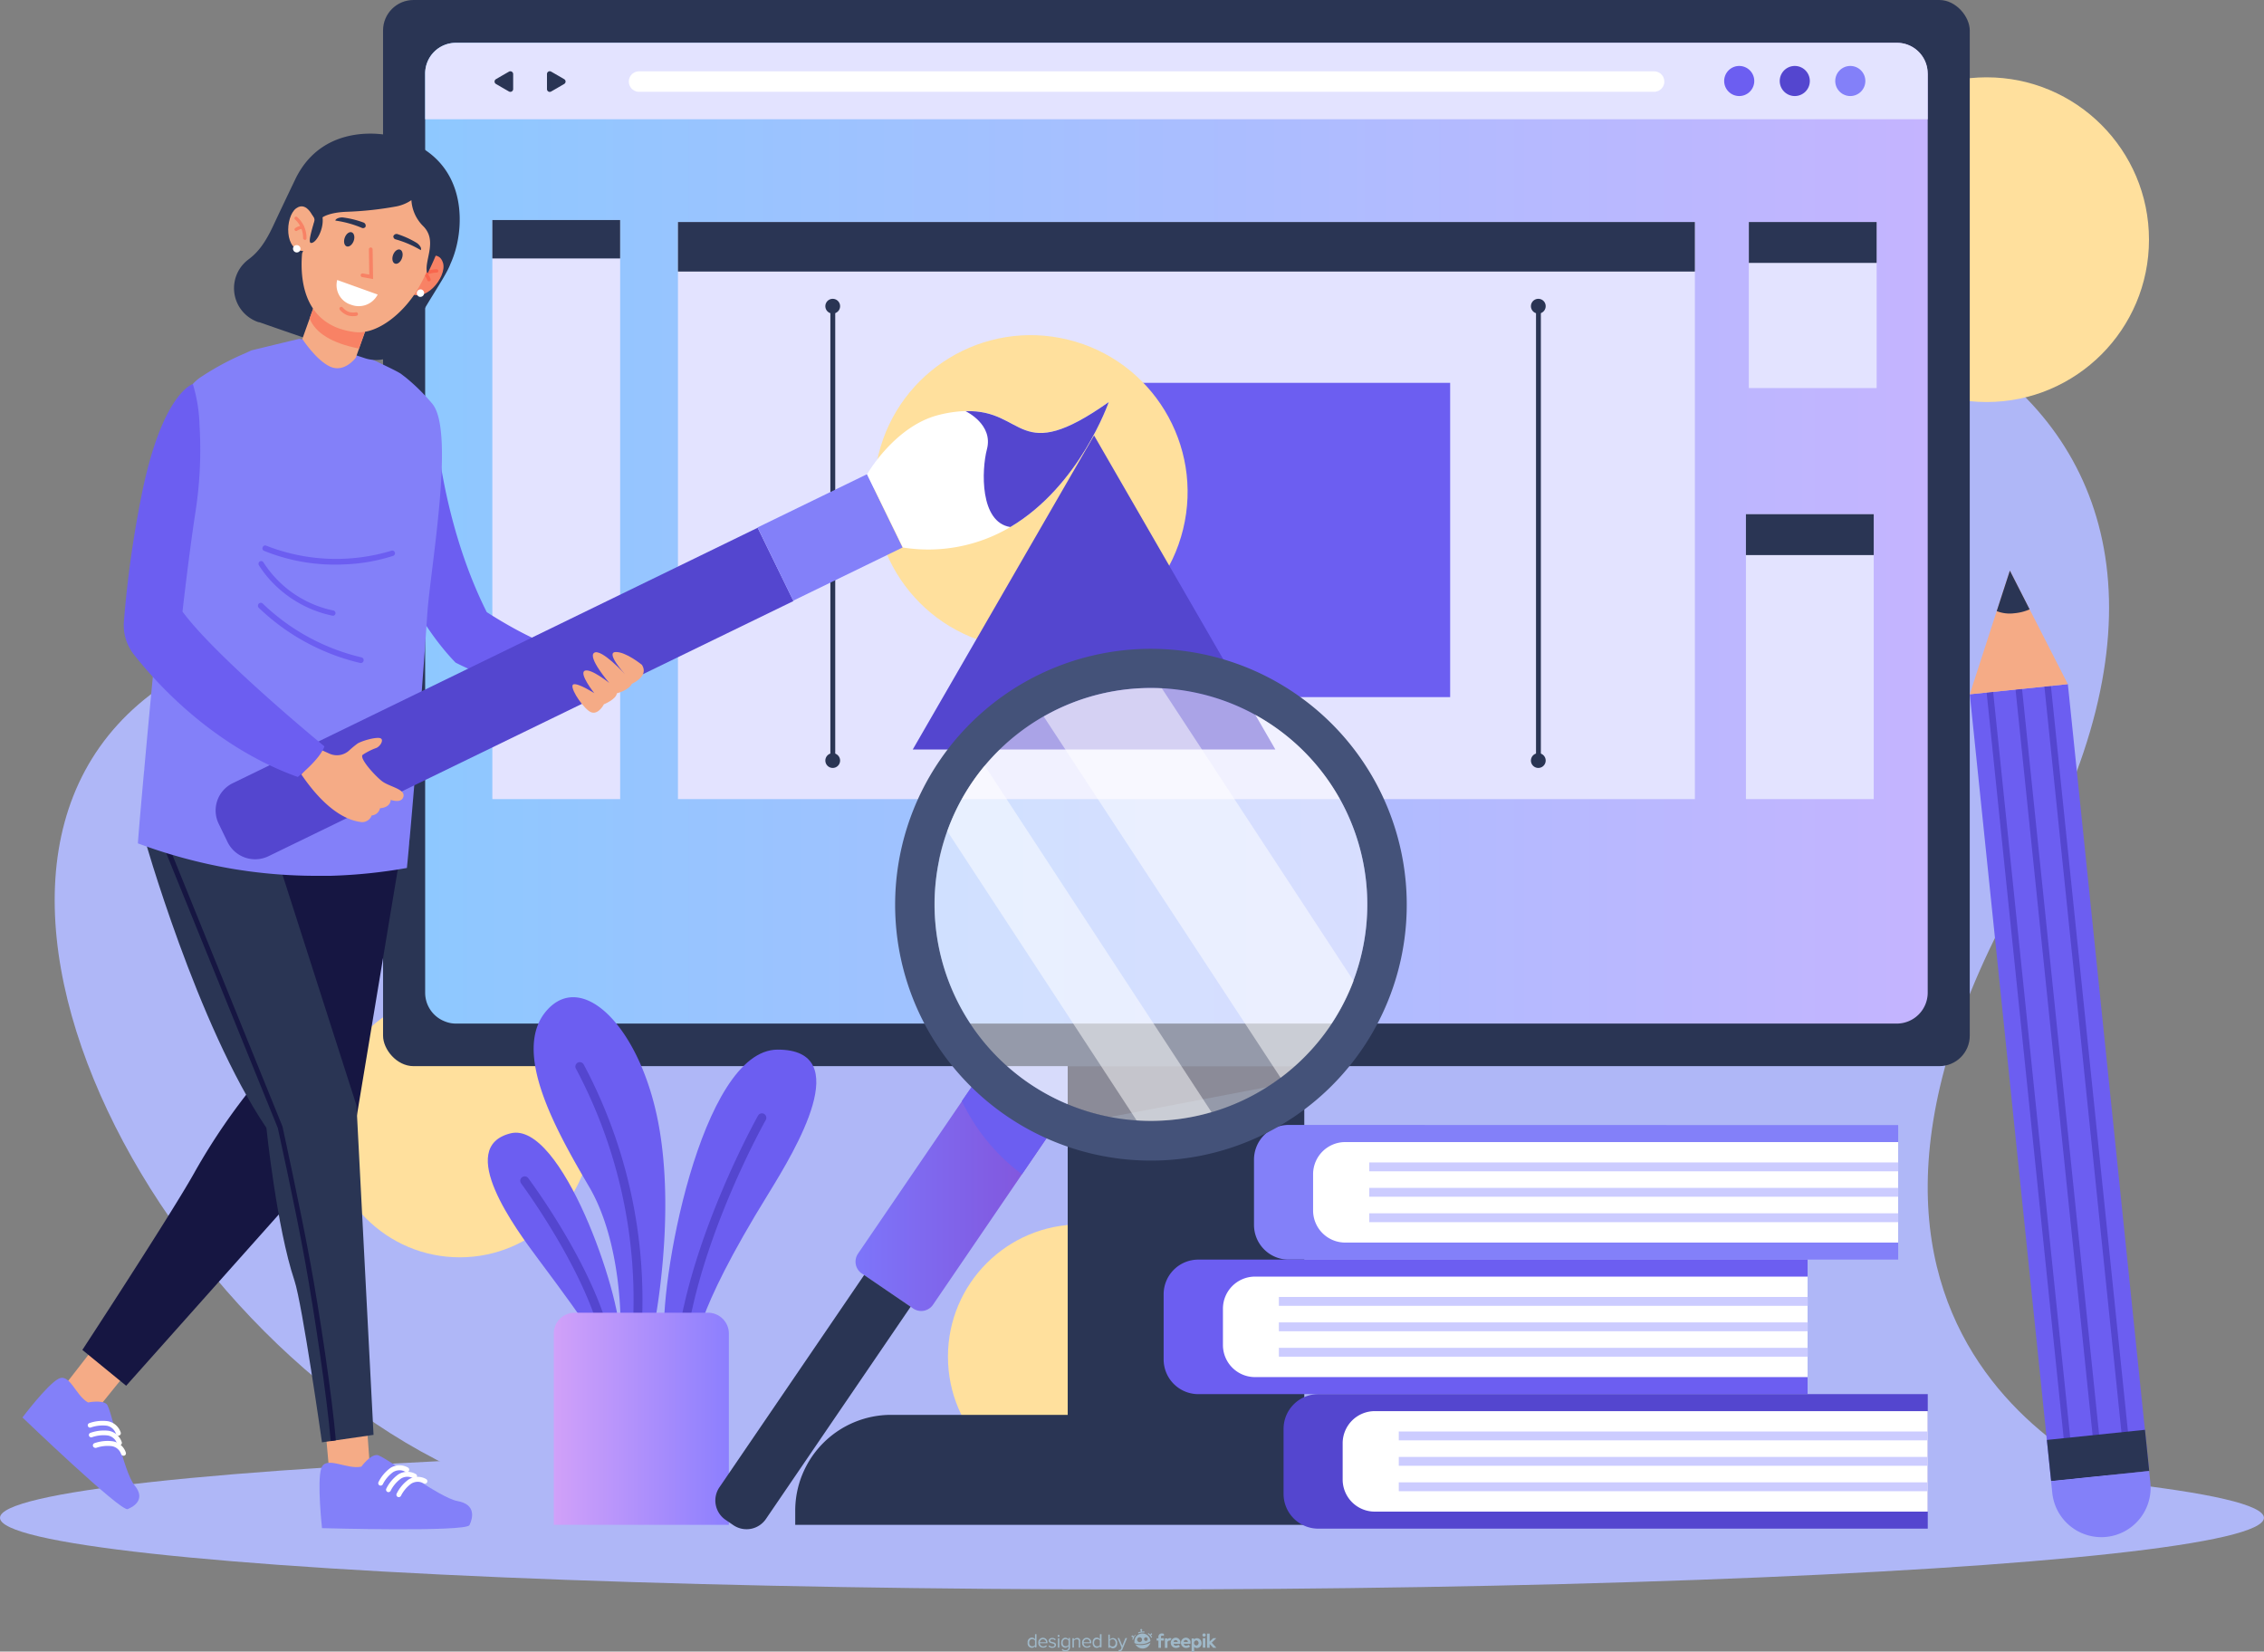 <svg xmlns="http://www.w3.org/2000/svg" xmlns:xlink="http://www.w3.org/1999/xlink" viewBox="0 0 442.51 322.77"><rect x="0" y="0" width="442.51" height="322.77" fill="#808080" stroke="none"/><defs><style>.cls-1{fill:#afb7f7;}.cls-2{fill:#ffe09d;}.cls-3{fill:#2a3554;}.cls-4{fill:#161631;}.cls-5{fill:url(#Degradado_sin_nombre_25);}.cls-6{fill:#e3e3ff;}.cls-19,.cls-7{fill:#fff;}.cls-8{fill:#5446cf;}.cls-9{fill:#6c5ef1;}.cls-10{fill:#8380f9;}.cls-11{fill:#f5ab86;}.cls-12{fill:#161642;}.cls-13{fill:#f88265;}.cls-14{fill:#f8664d;}.cls-15{fill:#ccf;}.cls-16{fill:url(#Degradado_sin_nombre_24);}.cls-17{fill:url(#Degradado_sin_nombre_26);}.cls-18{fill:#445279;}.cls-19{opacity:0.5;}.cls-20{fill:#9fb8c8;}</style><linearGradient id="Degradado_sin_nombre_25" x1="113.8" y1="235.55" x2="407.48" y2="235.55" gradientUnits="userSpaceOnUse"><stop offset="0" stop-color="#8ec8ff"/><stop offset="1" stop-color="#c4b4ff"/></linearGradient><linearGradient id="Degradado_sin_nombre_24" x1="108.24" y1="277.27" x2="142.46" y2="277.27" gradientUnits="userSpaceOnUse"><stop offset="0" stop-color="#d1a1f9"/><stop offset="1" stop-color="#8c7ffe"/></linearGradient><linearGradient id="Degradado_sin_nombre_26" x1="197.9" y1="363.94" x2="237.64" y2="363.94" gradientUnits="userSpaceOnUse"><stop offset="0" stop-color="#7d75fa"/><stop offset="1" stop-color="#8351d8"/></linearGradient></defs><g id="OBJECTS"><path class="cls-1" d="M301,195c88.94-31.32,180.37,12.09,125.17,109.23-53.69,94.49,25.36,119.53,25.36,119.53L128.18,422C62.38,398.19,6.39,294.66,68,262.1c0,0,39.19-7.54,42.71-34.89s-12.07-49.77,13.07-67,67.41-12.46,106.58,21C260.49,207.08,301,195,301,195Z" transform="translate(-30.7 -131.37)"/><circle class="cls-2" cx="89.86" cy="219.87" r="25.85"/><circle class="cls-2" cx="211.13" cy="265.14" r="25.85"/><circle class="cls-2" cx="388.3" cy="46.84" r="31.73"/><ellipse class="cls-1" cx="221.25" cy="296.63" rx="221.25" ry="14"/><rect class="cls-3" x="208.69" y="208.36" width="46.24" height="88.55"/><path class="cls-3" d="M174.17,276.51H289.61a18.74,18.74,0,0,1,18.74,18.74V298a0,0,0,0,1,0,0H155.43a0,0,0,0,1,0,0v-2.8A18.74,18.74,0,0,1,174.17,276.51Z"/><polygon class="cls-4" points="254.93 211.06 208.69 219.87 208.69 208.36 254.93 208.36 254.93 211.06"/><rect class="cls-3" x="74.87" width="310.13" height="208.36" rx="5.95"/><path class="cls-5" d="M407.48,145.74V325.36a6.05,6.05,0,0,1-6.05,6.05H119.83a5.59,5.59,0,0,1-2.09-.39,6,6,0,0,1-3.94-5.66V145.74a6,6,0,0,1,6-6h281.6a6,6,0,0,1,6.05,6Z" transform="translate(-30.7 -131.37)"/><path class="cls-6" d="M407.48,145.74v8.94H113.8v-8.94a6,6,0,0,1,6-6h281.6A6,6,0,0,1,407.48,145.74Z" transform="translate(-30.7 -131.37)"/><path class="cls-7" d="M153.61,147.31h0a2,2,0,0,0,2,2H354a2,2,0,0,0,2-2h0a2,2,0,0,0-2-2H155.59A2,2,0,0,0,153.61,147.31Z" transform="translate(-30.7 -131.37)"/><path class="cls-3" d="M131,147.31v1.47a.55.55,0,0,1-.82.47l-1.27-.73-1.27-.74a.54.54,0,0,1,0-.94l1.27-.74,1.27-.73a.55.55,0,0,1,.82.47Z" transform="translate(-30.7 -131.37)"/><path class="cls-3" d="M137.61,147.31v1.47a.54.54,0,0,0,.82.47l1.27-.73,1.27-.74a.54.54,0,0,0,0-.94l-1.27-.74-1.27-.73a.54.54,0,0,0-.82.47Z" transform="translate(-30.7 -131.37)"/><path class="cls-8" d="M384.44,147.19a2.94,2.94,0,1,1-2.94-2.93A2.94,2.94,0,0,1,384.44,147.19Z" transform="translate(-30.7 -131.37)"/><path class="cls-9" d="M373.58,147.19a2.94,2.94,0,1,1-2.93-2.93A2.94,2.94,0,0,1,373.58,147.19Z" transform="translate(-30.7 -131.37)"/><path class="cls-10" d="M395.29,147.19a2.94,2.94,0,1,1-2.93-2.93A2.94,2.94,0,0,1,395.29,147.19Z" transform="translate(-30.7 -131.37)"/><rect class="cls-6" x="96.23" y="43" width="24.98" height="113.17"/><rect class="cls-3" x="96.23" y="43" width="24.98" height="7.51"/><rect class="cls-6" x="341.25" y="100.49" width="24.98" height="55.68"/><rect class="cls-3" x="341.25" y="100.49" width="24.98" height="7.99"/><rect class="cls-6" x="341.82" y="43.39" width="24.98" height="32.45"/><rect class="cls-3" x="341.82" y="43.39" width="24.98" height="7.99"/><rect class="cls-6" x="132.51" y="43.39" width="198.76" height="112.78"/><rect class="cls-9" x="222.02" y="74.82" width="61.42" height="61.42"/><circle class="cls-2" cx="232.15" cy="227.51" r="30.65" transform="translate(-74.61 267.72) rotate(-76.28)"/><polygon class="cls-8" points="213.84 146.48 178.4 146.48 196.12 115.79 213.84 85.1 231.56 115.79 249.28 146.48 213.84 146.48"/><rect class="cls-3" x="132.51" y="43.39" width="198.76" height="9.68"/><path class="cls-3" d="M193.48,280.52A.47.47,0,0,1,193,280V191a.47.47,0,0,1,.47-.47.48.48,0,0,1,.48.47V280A.48.48,0,0,1,193.48,280.52Z" transform="translate(-30.7 -131.37)"/><path class="cls-3" d="M194.9,191.21a1.44,1.44,0,1,1-1.44-1.44A1.44,1.44,0,0,1,194.9,191.21Z" transform="translate(-30.7 -131.37)"/><path class="cls-3" d="M194.9,280a1.44,1.44,0,1,1-1.44-1.43A1.44,1.44,0,0,1,194.9,280Z" transform="translate(-30.7 -131.37)"/><path class="cls-3" d="M331.4,280.52a.47.47,0,0,1-.48-.48V191a.48.48,0,0,1,.95,0V280A.47.47,0,0,1,331.4,280.52Z" transform="translate(-30.7 -131.37)"/><path class="cls-3" d="M332.81,191.21a1.44,1.44,0,1,1-1.44-1.44A1.43,1.43,0,0,1,332.81,191.21Z" transform="translate(-30.7 -131.37)"/><path class="cls-3" d="M332.81,280a1.44,1.44,0,1,1-1.44-1.43A1.43,1.43,0,0,1,332.81,280Z" transform="translate(-30.7 -131.37)"/><path class="cls-11" d="M49.33,394.41l-5.8,7.46a12,12,0,0,0,5.35,5.9l6.93-8.58Z" transform="translate(-30.7 -131.37)"/><path class="cls-10" d="M47.92,405.46s2.71-.56,3.64.34S54.81,419,57,421.65s0,4.11-1.35,4.65-20.56-17.91-20.56-17.91,4.75-6.31,7-7.54S45.49,404.16,47.92,405.46Z" transform="translate(-30.7 -131.37)"/><path class="cls-7" d="M48.37,412.25a.48.48,0,0,1-.27-.27.45.45,0,0,1,.29-.59A7.84,7.84,0,0,1,52,411a3.28,3.28,0,0,1,2.51,2.25.47.47,0,0,1-.36.56.48.48,0,0,1-.58-.35,2.35,2.35,0,0,0-1.8-1.55,6.76,6.76,0,0,0-3.06.33A.49.49,0,0,1,48.37,412.25Z" transform="translate(-30.7 -131.37)"/><path class="cls-7" d="M48.14,410.35a.49.49,0,0,1-.26-.27.46.46,0,0,1,.29-.59,7.81,7.81,0,0,1,3.62-.37,3.28,3.28,0,0,1,2.52,2.25.47.47,0,0,1-.36.56.5.5,0,0,1-.59-.35A2.34,2.34,0,0,0,51.57,410a7,7,0,0,0-3.07.33A.45.45,0,0,1,48.14,410.35Z" transform="translate(-30.7 -131.37)"/><path class="cls-7" d="M49.14,414.28a.49.49,0,0,1-.26-.27.47.47,0,0,1,.29-.6,7.72,7.72,0,0,1,3.62-.36,3.25,3.25,0,0,1,2.52,2.25.47.47,0,0,1-.36.56.5.5,0,0,1-.59-.35A2.32,2.32,0,0,0,52.57,414a6.67,6.67,0,0,0-3.07.33A.55.55,0,0,1,49.14,414.28Z" transform="translate(-30.7 -131.37)"/><path class="cls-12" d="M86,293.19l-5.24,49.7a123.35,123.35,0,0,0-11.87,17.3c-4.2,7.65-22.09,35-22.09,35l8.56,7L100,352.1l9.88-59.42Z" transform="translate(-30.7 -131.37)"/><path class="cls-11" d="M94.13,408.72l.87,9.64a12.38,12.38,0,0,0,8.09,1l-.82-11.27Z" transform="translate(-30.7 -131.37)"/><path class="cls-10" d="M101.33,418s1.7-2.35,3.07-2.27,12.09,8.35,15.73,9,3,3.33,2.33,4.7-28.82.59-28.82.59-1-9.09-.15-11.68S98.5,418.64,101.33,418Z" transform="translate(-30.7 -131.37)"/><path class="cls-7" d="M106.81,422.94a.46.46,0,0,1-.38,0,.48.48,0,0,1-.22-.65,7.54,7.54,0,0,1,2.35-2.78,3.34,3.34,0,0,1,3.43-.05.47.47,0,0,1,.14.67.48.48,0,0,1-.67.14,2.37,2.37,0,0,0-2.41.08,6.53,6.53,0,0,0-2,2.37A.48.48,0,0,1,106.81,422.94Z" transform="translate(-30.7 -131.37)"/><path class="cls-7" d="M105.28,421.67a.5.5,0,0,1-.38,0,.48.48,0,0,1-.22-.65,7.54,7.54,0,0,1,2.35-2.78,3.31,3.31,0,0,1,3.43-.05.48.48,0,1,1-.52.81,2.39,2.39,0,0,0-2.42.08,6.61,6.61,0,0,0-2,2.37A.49.49,0,0,1,105.28,421.67Z" transform="translate(-30.7 -131.37)"/><path class="cls-7" d="M108.83,423.92a.46.46,0,0,1-.38,0,.47.47,0,0,1-.22-.64,7.46,7.46,0,0,1,2.35-2.78,3.32,3.32,0,0,1,3.43-.06.48.48,0,1,1-.52.81,2.42,2.42,0,0,0-2.42.08,6.61,6.61,0,0,0-2,2.37A.46.46,0,0,1,108.83,423.92Z" transform="translate(-30.7 -131.37)"/><path class="cls-3" d="M58.77,294.63s10.44,37.13,24,57.16c0,0,2,19.49,5.49,29.87,1.52,4.54,5.37,31.59,5.37,31.59l1.67-.24,1-.15,7.41-1.07-3.33-64.38L84.07,296.57,63,295l-1.12-.08Z" transform="translate(-30.7 -131.37)"/><path class="cls-12" d="M61.88,294.87,85,351.82c0,.07,3.45,15.53,5.39,26.4,1.74,9.67,4.27,26.51,4.95,34.79l1-.15c-.69-8.36-3.17-24.92-5-34.82-2-10.88-5.4-26.36-5.43-26.52L63,295Z" transform="translate(-30.7 -131.37)"/><path class="cls-9" d="M108.35,241.38c3,11.23,11.4,19.49,11.4,19.49,4.87,2.5,17.91,7.75,22.51,7a37.35,37.35,0,0,1,.84-9.15c-6.25-.43-17.27-7.73-17.27-7.73-9.33-18.6-10.22-39.19-10.22-39.19C108.88,218.42,108.35,241.38,108.35,241.38Z" transform="translate(-30.7 -131.37)"/><path class="cls-10" d="M58.92,281.44c0,.35-.07.71-.1,1.05-.57,6.35-1,11.28-1.17,13.7a102.3,102.3,0,0,0,18.1,4.91l.83.14.44.07,1,.15,1.09.16a99,99,0,0,0,12.54.91c.85,0,1.7,0,2.55,0h.16l.66,0h.39A101.72,101.72,0,0,0,110.23,301c.11-1.09.27-2.72.45-4.77,0-.38.07-.77.11-1.18h0c.26-2.94.58-6.59.92-10.72l.09-1.07c.23-2.75.47-5.7.71-8.77l.09-1.07c.24-3.15.5-6.42.74-9.75.16-2,.31-4.08.45-6.13.24-3.46.41-5.91.43-6.23.61-8.9,5.45-35.56,1-41a38.42,38.42,0,0,0-5.22-5.17l-.9-.69c-1-.77-9.59-4.58-10.65-5.35l-9.29-1.5c-.06,0-9.27,2.23-9.33,2.25l-1.21.56a53.33,53.33,0,0,0-9,4.88c-.29.23-.56.45-.79.67a5.76,5.76,0,0,0-.49.52,3,3,0,0,0-.4.79c-1.51,4-3.57,20.1-5.47,37.64-.14,1.26-.27,2.52-.4,3.79l-.18,1.67-.12,1.16-.06.57c-.1,1-.2,1.91-.29,2.86-.08.7-.15,1.4-.22,2.1C60.36,265.84,59.55,274.43,58.92,281.44Z" transform="translate(-30.7 -131.37)"/><path class="cls-9" d="M81.33,250.2a42.71,42.71,0,0,0,19.75,10.73.56.56,0,0,0,.7-.5v0a.56.56,0,0,0-.43-.59,41.54,41.54,0,0,1-19.23-10.45.56.56,0,0,0-1,.34v0A.58.58,0,0,0,81.33,250.2Z" transform="translate(-30.7 -131.37)"/><path class="cls-9" d="M81.23,241.59v0a.5.5,0,0,0,.08.26c.31.49.66,1,1.07,1.54a22.7,22.7,0,0,0,13.33,8.31l.13,0a.52.52,0,0,0,.1-1,21.38,21.38,0,0,1-13.75-9.43A.52.52,0,0,0,81.23,241.59Z" transform="translate(-30.7 -131.37)"/><path class="cls-9" d="M82.06,238.29h0a.51.51,0,0,0,.25.73A36.81,36.81,0,0,0,98,241.67a35,35,0,0,0,9.55-1.67.52.52,0,0,0-.35-1,37.34,37.34,0,0,1-24.5-1A.5.5,0,0,0,82.06,238.29Z" transform="translate(-30.7 -131.37)"/><path class="cls-8" d="M75.21,296l-1.76-3.63a5.93,5.93,0,0,1,2.74-7.94l102.6-49.92,7,14.32L83.16,298.71A6,6,0,0,1,75.21,296Z" transform="translate(-30.7 -131.37)"/><rect class="cls-10" x="185" y="224.54" width="15.92" height="23.77" transform="translate(290.44 -171.9) rotate(64.06)"/><path class="cls-7" d="M228.18,234.37a31.47,31.47,0,0,1-21,4l-7-14.32s5.45-9.55,14.18-11.63a24.92,24.92,0,0,1,5.06-.72h0c11.84-.35,10.07,10.9,28-1.78C247.4,209.94,241.79,226.31,228.18,234.37Z" transform="translate(-30.7 -131.37)"/><path class="cls-8" d="M228.18,234.37c-6-.92-5.64-11.16-4.58-15.2,1.27-4.83-4-7.35-4.18-7.45,11.84-.35,10.07,10.9,28-1.78C247.4,209.94,241.79,226.31,228.18,234.37Z" transform="translate(-30.7 -131.37)"/><path class="cls-11" d="M93.64,278l1.48.67a3.53,3.53,0,0,0,3.81-.62,19.38,19.38,0,0,1,1.7-1.4c1.11-.61,3.71-1.29,4.43-1s0,1.53-.77,1.88a12.42,12.42,0,0,0-2.68,1.34c-.79.62,2.33,4.05,3.73,5.15s4.55,1.53,4.22,3-2.49.67-2.49.67.06,1.46-2.1,1.64a1.77,1.77,0,0,1-1.62,1.4,2,2,0,0,1-2,1.31c-1.47-.21-6-.89-11.75-9.32Z" transform="translate(-30.7 -131.37)"/><path class="cls-9" d="M94.11,277.23S73.09,260,66.37,250.9c0,0,1.21-10.81,2.53-19.45a79.39,79.39,0,0,0,.8-16.94,30.18,30.18,0,0,0-1.31-8.09s-6.1,1.79-10.09,22.1a208.93,208.93,0,0,0-3.39,24.41,9.25,9.25,0,0,0,2,6.41c4.45,5.66,15.62,18,32,23.88C88.86,283.22,93.21,279.85,94.11,277.23Z" transform="translate(-30.7 -131.37)"/><path class="cls-11" d="M156.18,261.31S153,258.7,151,258.8s1.85,4.32,1.85,4.32-4.61-5.05-6-4.18,2.93,5.9,2.93,5.9-3.65-2.94-4.8-2.38,1.87,4.37,1.87,4.37-3.13-2-4.05-1.72,1.25,3.84,2.94,5.17,3-1.27,3-1.27,2.38-.95,2.53-2.14c0,0,2.33-.6,2.92-1.85C154.14,265,157.62,263.63,156.18,261.31Z" transform="translate(-30.7 -131.37)"/><path class="cls-3" d="M81.47,194.37q10.25,3.6,20.54,7a7.06,7.06,0,0,0,8.73-4l0,0c2.29-5.44,7-11.63,8-14.43v0c.21-.45.39-.91.56-1.37,2.46-6.71,2.7-20.48-12.59-23.74,0,0-12.6-2.94-18.21,8.4,0,0-2.52,5.25-4.31,9.07-2,4.35-3.6,5.77-5,6.83a7,7,0,0,0,2,12.19Z" transform="translate(-30.7 -131.37)"/><path class="cls-13" d="M113.51,181.94s3-1.89,3.79.84-3.72,8.41-7,5.48Z" transform="translate(-30.7 -131.37)"/><path class="cls-7" d="M112.2,188.42a.75.75,0,0,0,.45.94.74.74,0,0,0,.5-1.39A.75.75,0,0,0,112.2,188.42Z" transform="translate(-30.7 -131.37)"/><path class="cls-14" d="M111.89,186.56a.32.32,0,0,0,.38-.11,5.15,5.15,0,0,1,3.79-1.81.32.32,0,0,0,.32-.33A.34.34,0,0,0,116,184a5.7,5.7,0,0,0-4.31,2.07.33.33,0,0,0,.08.46Z" transform="translate(-30.7 -131.37)"/><path class="cls-14" d="M114.44,186.34a.4.4,0,0,0,.19,0,.31.31,0,0,0,.24-.39,3,3,0,0,0-.87-1.35.34.34,0,0,0-.48,0,.31.31,0,0,0,0,.46,2.52,2.52,0,0,1,.68,1A.34.34,0,0,0,114.44,186.34Z" transform="translate(-30.7 -131.37)"/><path class="cls-11" d="M92.62,189.7l-2.83,7.91s2.67,4.15,5.45,5.42,5-1.75,5-1.75l2.63-7.37Z" transform="translate(-30.7 -131.37)"/><path class="cls-13" d="M92.34,190.47l-1.13,3.16c1.17,2.82,4.31,4.8,9.64,5.86l1.72-4.8Z" transform="translate(-30.7 -131.37)"/><path class="cls-11" d="M113.68,185.4c-.36.73-.75,1.47-1.16,2.19-2.75,4.82-8,9.22-12.43,8.68-9.59-1.15-10.79-9.44-10.37-15.09,0-.62.58-1.17.69-1.89a53.85,53.85,0,0,1,.78-5.61c.34-1.28.71-2.53,1-3.66a7.72,7.72,0,0,1,7-5.51c4.66-.17,11.32.76,16,6.29a7.78,7.78,0,0,1,1.37,7.48A58.35,58.35,0,0,1,113.68,185.4Z" transform="translate(-30.7 -131.37)"/><path class="cls-13" d="M101.43,185.51a.36.36,0,0,1-.23-.41.35.35,0,0,1,.42-.29l1.26.22-.08-4.92a.36.36,0,0,1,.36-.38.37.37,0,0,1,.37.36l.09,5.82-2.13-.38Z" transform="translate(-30.7 -131.37)"/><path class="cls-3" d="M113.36,175.51c2.91,2.82.33,6.55.77,9,0,.16.09.21.2.17a58.11,58.11,0,0,0,3-7.25,7.89,7.89,0,0,0-1.51-7.67c-4.93-5.71-11.93-6.74-16.82-6.62a7.88,7.88,0,0,0-7.34,5.57c-.35,1.15-.72,2.43-1.06,3.73.45.55,1.8,1.21,1.53,2.15-.72,2.51-1.2,4.23-.63,4.26,1,.06,2.54-2.71,2.24-5,0,0,1.25-1,4.93-1.1a65.58,65.58,0,0,0,9.55-1.05,8,8,0,0,0,2.89-1.21A7.79,7.79,0,0,0,113.36,175.51Z" transform="translate(-30.7 -131.37)"/><path class="cls-3" d="M107.52,181.21c-.27.76-.1,1.51.39,1.68s1.09-.3,1.36-1.06.1-1.51-.38-1.68S107.79,180.45,107.52,181.21Z" transform="translate(-30.7 -131.37)"/><path class="cls-3" d="M98.08,177.83c-.27.76-.1,1.52.38,1.69s1.09-.3,1.37-1.06.09-1.52-.39-1.69S98.35,177.07,98.08,177.83Z" transform="translate(-30.7 -131.37)"/><path class="cls-3" d="M112,178.75a17.68,17.68,0,0,0-3.53-1.6.66.66,0,0,0-.89.39h0a.6.6,0,0,0,.49.62,20.78,20.78,0,0,1,4.88,2.1.69.69,0,0,0-.07-.64A2.32,2.32,0,0,0,112,178.75Z" transform="translate(-30.7 -131.37)"/><path class="cls-3" d="M97.93,173.9a17.84,17.84,0,0,1,3.76.94.66.66,0,0,1,.45.86h0a.59.59,0,0,1-.77.18,20.6,20.6,0,0,0-5.12-1.4c0-.19.22-.34.46-.45A2.18,2.18,0,0,1,97.93,173.9Z" transform="translate(-30.7 -131.37)"/><path class="cls-7" d="M104.52,188.93a4.15,4.15,0,0,1-5.19,2,4,4,0,0,1-2.72-4.84Z" transform="translate(-30.7 -131.37)"/><path class="cls-13" d="M98.63,193a3.61,3.61,0,0,0,1.75.1.37.37,0,0,0,.28-.43.36.36,0,0,0-.43-.27h0a2.86,2.86,0,0,1-1.36-.08,3,3,0,0,1-1.17-.83.36.36,0,1,0-.55.46A3.82,3.82,0,0,0,98.63,193Z" transform="translate(-30.7 -131.37)"/><path class="cls-11" d="M92.14,174.29s-1.37-3.81-3.56-2.2-2.4,8.6,1.64,8.32Z" transform="translate(-30.7 -131.37)"/><path class="cls-7" d="M88,179.76a.74.74,0,0,0,1.39.5.72.72,0,0,0-.45-.94A.73.73,0,0,0,88,179.76Z" transform="translate(-30.7 -131.37)"/><path class="cls-13" d="M90.15,178.2a.32.32,0,0,1-.21-.32,4.82,4.82,0,0,0-1.59-3.64.32.32,0,0,1,0-.44.32.32,0,0,1,.45,0,5.41,5.41,0,0,1,1.81,4.16.32.32,0,0,1-.34.3Z" transform="translate(-30.7 -131.37)"/><path class="cls-13" d="M88.48,176.5a.31.31,0,0,1-.15-.1.32.32,0,0,1,.06-.44,2.85,2.85,0,0,1,1.43-.5.31.31,0,0,1,.34.29.33.33,0,0,1-.29.34,2.21,2.21,0,0,0-1.1.37A.3.3,0,0,1,88.48,176.5Z" transform="translate(-30.7 -131.37)"/><rect class="cls-9" x="423.6" y="265.66" width="19.27" height="154.6" transform="translate(-63.66 -85.03) rotate(-5.9)"/><rect class="cls-8" x="426.94" y="266.25" width="1.28" height="154.6" transform="translate(-63.75 -85.61) rotate(-5.9)"/><rect class="cls-8" x="432.59" y="265.66" width="1.28" height="154.6" transform="translate(-63.66 -85.03) rotate(-5.9)"/><rect class="cls-8" x="438.23" y="265.08" width="1.28" height="154.6" transform="translate(-63.57 -84.45) rotate(-5.9)"/><rect class="cls-3" x="431.13" y="411.79" width="19.27" height="8.08" transform="translate(-71.1 -83.88) rotate(-5.9)"/><path class="cls-10" d="M431.59,420.84l.24,2.29a9.64,9.64,0,0,0,10.57,8.6h0a9.64,9.64,0,0,0,8.6-10.58l-.24-2.29Z" transform="translate(-30.7 -131.37)"/><polygon class="cls-11" points="404.17 133.71 385 135.69 389.36 122.23 390.27 119.43 392.84 111.52 396.7 119.09 398.21 122.04 404.17 133.71"/><path class="cls-3" d="M427.4,250.46a9.58,9.58,0,0,1-3,.76,6.93,6.93,0,0,1-3.43-.42l2.57-7.91Z" transform="translate(-30.7 -131.37)"/><path class="cls-10" d="M401.71,351.25v26.29H282.59a6.79,6.79,0,0,1-6.79-6.79V358a6.78,6.78,0,0,1,6.79-6.78Z" transform="translate(-30.7 -131.37)"/><path class="cls-7" d="M401.71,354.57v19.64H293.63a6.28,6.28,0,0,1-6.28-6.27v-7.08a6.28,6.28,0,0,1,6.28-6.29Z" transform="translate(-30.7 -131.37)"/><rect class="cls-15" x="267.63" y="227.18" width="103.38" height="1.73"/><rect class="cls-15" x="267.63" y="232.15" width="103.38" height="1.73"/><rect class="cls-15" x="267.63" y="237.12" width="103.38" height="1.73"/><path class="cls-9" d="M384,377.54v26.29H264.92a6.78,6.78,0,0,1-6.78-6.79V384.32a6.77,6.77,0,0,1,6.78-6.78Z" transform="translate(-30.7 -131.37)"/><path class="cls-7" d="M384,380.86V400.5H276a6.27,6.27,0,0,1-6.27-6.27v-7.08a6.27,6.27,0,0,1,6.27-6.29Z" transform="translate(-30.7 -131.37)"/><rect class="cls-15" x="249.96" y="253.47" width="103.38" height="1.73"/><rect class="cls-15" x="249.96" y="258.44" width="103.38" height="1.73"/><rect class="cls-15" x="249.96" y="263.41" width="103.38" height="1.73"/><path class="cls-8" d="M407.49,403.83v26.29H288.36a6.79,6.79,0,0,1-6.78-6.79V410.61a6.79,6.79,0,0,1,6.78-6.78Z" transform="translate(-30.7 -131.37)"/><path class="cls-7" d="M407.49,407.15v19.64H299.4a6.27,6.27,0,0,1-6.27-6.27v-7.08a6.28,6.28,0,0,1,6.27-6.29Z" transform="translate(-30.7 -131.37)"/><rect class="cls-15" x="273.4" y="279.76" width="103.38" height="1.73"/><rect class="cls-15" x="273.4" y="284.73" width="103.38" height="1.73"/><rect class="cls-15" x="273.4" y="289.7" width="103.38" height="1.73"/><path class="cls-9" d="M158.53,390.58a4.08,4.08,0,0,1-2.45.91,6.28,6.28,0,0,1-1.73-.11,9.39,9.39,0,0,1-2.36-.8s.38-16.17-6.16-27.31-15.2-26.53-8.27-34.42,18.08,3.08,21.73,21.55S158.53,390.58,158.53,390.58Z" transform="translate(-30.7 -131.37)"/><path class="cls-8" d="M156.08,391.49a6.28,6.28,0,0,1-1.73-.11,96.14,96.14,0,0,0-11.06-51.12.86.86,0,0,1,.29-1.19.88.88,0,0,1,1.19.3A97.76,97.76,0,0,1,156.08,391.49Z" transform="translate(-30.7 -131.37)"/><path class="cls-9" d="M181,364.48c-15.31,24.74-14.25,30.46-14.25,30.46l-2-.36-1.71-.3-2.43-.43c-1.36-11,7.07-57.35,22.09-57.35C198,336.5,186.17,356.06,181,364.48Z" transform="translate(-30.7 -131.37)"/><path class="cls-8" d="M180.38,350.25c-.15.24-13,23.1-15.68,44.33l-1.71-.3c2.8-21.57,15.74-44.64,15.88-44.89a.86.86,0,0,1,1.18-.32A.88.88,0,0,1,180.38,350.25Z" transform="translate(-30.7 -131.37)"/><path class="cls-9" d="M151.85,392.78l-1.76.47-1.69.46-1,.27c.06-.22-.7-2.11-11.47-16.5-4.44-5.94-16.3-21.93-5.43-24.62C140.46,350.41,152.14,384.5,151.85,392.78Z" transform="translate(-30.7 -131.37)"/><path class="cls-8" d="M150.09,393.25l-1.69.46c-3.1-13.86-15.71-30.87-15.84-31.06a.86.86,0,0,1,.18-1.21.86.86,0,0,1,1.21.18C134.5,362.37,146.89,379.08,150.09,393.25Z" transform="translate(-30.7 -131.37)"/><path class="cls-16" d="M112.31,256.55h26.08a4.07,4.07,0,0,1,4.07,4.07V298a0,0,0,0,1,0,0H108.24a0,0,0,0,1,0,0V260.62A4.07,4.07,0,0,1,112.31,256.55Z"/><path class="cls-17" d="M199.11,380.23l10.07,6.86a2.79,2.79,0,0,0,3.88-.73l17.39-25.5,7.19-10.55L223,340.3l-4.26,6.25-20.32,29.8A2.79,2.79,0,0,0,199.11,380.23Z" transform="translate(-30.7 -131.37)"/><path class="cls-9" d="M218.7,346.55a38.43,38.43,0,0,0,11.75,14.31l7.19-10.55L223,340.3Z" transform="translate(-30.7 -131.37)"/><path class="cls-3" d="M187.79,378.9h1.86a4.58,4.58,0,0,1,4.58,4.58v50.21a0,0,0,0,1,0,0h-11a0,0,0,0,1,0,0V383.49A4.58,4.58,0,0,1,187.79,378.9Z" transform="translate(85.04 716.92) rotate(-145.71)"/><path class="cls-18" d="M214.52,279.77A50,50,0,1,0,284,267,49.95,49.95,0,0,0,214.52,279.77Zm6.31,4.35a42.29,42.29,0,1,1,10.82,58.82A42.34,42.34,0,0,1,220.83,284.12Z" transform="translate(-30.7 -131.37)"/><path class="cls-19" d="M214.24,299.5a42.3,42.3,0,1,0,50-32.79,43.11,43.11,0,0,0-6.52-.84,42.33,42.33,0,0,0-43.51,33.63Z" transform="translate(-30.7 -131.37)"/><path class="cls-19" d="M234.7,271.4,281,342a42.19,42.19,0,0,0,14.27-18.93l-37.48-57.18A42.17,42.17,0,0,0,234.7,271.4Z" transform="translate(-30.7 -131.37)"/><path class="cls-19" d="M215.85,293.81l37,56.52a42.09,42.09,0,0,0,14.64-1.62L223.17,281A41.93,41.93,0,0,0,215.85,293.81Z" transform="translate(-30.7 -131.37)"/></g><g id="DESIGNED_BY_FREEPIK" data-name="DESIGNED BY FREEPIK"><path class="cls-20" d="M252.62,450.82a2.06,2.06,0,0,0-.29.37l-.12-.06A.15.15,0,0,0,252,451a.16.16,0,0,0-.14.17.16.16,0,0,0,.18.14h0l.11.06a2.15,2.15,0,0,0-.14.45l.2,0a1.77,1.77,0,0,1,.46-.9Z" transform="translate(-30.7 -131.37)"/><path class="cls-20" d="M254,450.22h-.13l0-.16a.18.18,0,0,0-.13-.33.19.19,0,0,0-.17.21.18.18,0,0,0,.11.14l0,.17a2,2,0,0,0-.54.16l.09.18a1.7,1.7,0,0,1,.77-.17,1.72,1.72,0,0,1,.39,0l0-.2A2,2,0,0,0,254,450.22Z" transform="translate(-30.7 -131.37)"/><path class="cls-20" d="M255.76,450.88a.16.16,0,0,0,0-.31.16.16,0,0,0-.14.16l-.11.09a2,2,0,0,0-.36-.29l-.11.16a1.75,1.75,0,0,1,.67.76l.18-.08a2.06,2.06,0,0,0-.25-.4l.11-.09Z" transform="translate(-30.7 -131.37)"/><path class="cls-20" d="M253.9,452.87h-.3a4.16,4.16,0,0,1-.64-.05,2.25,2.25,0,0,1-.33-.08,1.61,1.61,0,0,0,2.94-.35,2.93,2.93,0,0,1-.64.29A5.13,5.13,0,0,1,253.9,452.87Z" transform="translate(-30.7 -131.37)"/><path class="cls-20" d="M254,450.61a1.55,1.55,0,0,0-1.57,1.54,1.84,1.84,0,0,0,0,.33,2.63,2.63,0,0,0,1.39.19,3,3,0,0,0,1.73-.56c0-.05,0-.1,0-.15A1.57,1.57,0,0,0,254,450.61Zm-.56,1.69a.48.48,0,0,1-.48-.48.49.49,0,0,1,.48-.48.48.48,0,0,1,.48.48A.47.47,0,0,1,253.48,452.3Zm1.23-.23a.36.36,0,1,1,.36-.36A.36.36,0,0,1,254.71,452.07Z" transform="translate(-30.7 -131.37)"/><path class="cls-20" d="M258.19,451.1a.77.77,0,0,0-.35-.07c-.15,0-.22.09-.22.27v.22h.57V452h-.57v1.41h-.5V452h-.35v-.45h.35v-.23a.63.63,0,0,1,.66-.72,1,1,0,0,1,.41.08Z" transform="translate(-30.7 -131.37)"/><path class="cls-20" d="M259.41,452h-.13a.37.37,0,0,0-.39.42v1h-.51v-1.86h.49v.2a.6.6,0,0,1,.52-.25.46.46,0,0,1,.29.09Z" transform="translate(-30.7 -131.37)"/><path class="cls-20" d="M261.4,452.45a.91.91,0,0,1,0,.17h-1.32a.45.45,0,0,0,.48.38.71.71,0,0,0,.47-.18l.3.33a1.17,1.17,0,0,1-.8.28,1,1,0,0,1,0-2A.9.9,0,0,1,261.4,452.45Zm-1.32-.18h.82a.41.41,0,0,0-.41-.37A.4.4,0,0,0,260.08,452.27Z" transform="translate(-30.7 -131.37)"/><path class="cls-20" d="M263.39,452.45c0,.06,0,.12,0,.17h-1.32a.44.44,0,0,0,.48.38.73.73,0,0,0,.47-.18l.29.33a1.14,1.14,0,0,1-.79.28,1,1,0,0,1,0-2A.9.9,0,0,1,263.39,452.45Zm-1.33-.18h.82a.41.41,0,0,0-.82,0Z" transform="translate(-30.7 -131.37)"/><path class="cls-20" d="M265.55,452.45a.92.92,0,0,1-.9,1,.71.71,0,0,1-.55-.24v1h-.49v-2.63h.48v.21a.67.67,0,0,1,.56-.26A.92.92,0,0,1,265.55,452.45Zm-1.47,0a.48.48,0,0,0,.48.51.51.51,0,0,0,0-1A.48.48,0,0,0,264.08,452.45Z" transform="translate(-30.7 -131.37)"/><path class="cls-20" d="M266.36,450.91a.32.32,0,1,1-.32-.32A.32.32,0,0,1,266.36,450.91Zm-.07,2.47h-.5v-1.86h.5Z" transform="translate(-30.7 -131.37)"/><path class="cls-20" d="M267.13,452.18l.7-.66h.61l-.9.88.91,1h-.62l-.7-.75v.75h-.51v-2.76h.51Z" transform="translate(-30.7 -131.37)"/><path class="cls-20" d="M233,453.36v-.27a.77.77,0,0,1-.62.32.85.85,0,0,1-.82-1,.86.86,0,0,1,.82-1,.75.75,0,0,1,.62.33v-1h.29v2.53Zm0-.49V452a.67.67,0,0,0-.55-.29c-.37,0-.59.3-.59.71s.22.7.59.7A.67.67,0,0,0,233,452.87Z" transform="translate(-30.7 -131.37)"/><path class="cls-20" d="M233.64,452.44a.92.92,0,0,1,.91-1,.9.9,0,0,1,.88,1v.07h-1.49a.65.65,0,0,0,.66.63.79.79,0,0,0,.57-.23l.14.19a1,1,0,0,1-.73.28A.91.91,0,0,1,233.64,452.44Zm.9-.72a.62.62,0,0,0-.6.61h1.21A.6.6,0,0,0,234.54,451.72Z" transform="translate(-30.7 -131.37)"/><path class="cls-20" d="M235.63,453.12l.15-.2a.85.85,0,0,0,.61.26c.28,0,.43-.14.43-.32,0-.44-1.14-.17-1.14-.85,0-.28.25-.53.69-.53a.93.93,0,0,1,.68.27l-.14.2a.69.69,0,0,0-.54-.24c-.25,0-.41.13-.41.29,0,.41,1.14.14,1.14.85,0,.31-.25.56-.73.56A1,1,0,0,1,235.63,453.12Z" transform="translate(-30.7 -131.37)"/><path class="cls-20" d="M237.42,451.08a.19.19,0,0,1,.19-.2.2.2,0,0,1,.19.2.2.2,0,0,1-.19.19A.19.19,0,0,1,237.42,451.08Zm.05,2.28v-1.83h.28v1.83Z" transform="translate(-30.7 -131.37)"/><path class="cls-20" d="M238.22,453.83l.15-.21a.69.69,0,0,0,.59.25.52.52,0,0,0,.59-.55v-.26a.76.76,0,0,1-.61.33.84.84,0,0,1-.82-.95c0-.59.33-1,.82-1a.75.75,0,0,1,.61.33v-.28h.29v1.78c0,.61-.43.8-.88.8A.92.92,0,0,1,238.22,453.83Zm1.33-1V452a.67.67,0,0,0-.55-.29c-.37,0-.59.29-.59.7s.22.7.59.7A.68.68,0,0,0,239.55,452.84Z" transform="translate(-30.7 -131.37)"/><path class="cls-20" d="M241.55,453.36v-1.2c0-.32-.16-.42-.41-.42a.67.67,0,0,0-.54.28v1.34h-.29v-1.83h.29v.26a.9.9,0,0,1,.65-.31.52.52,0,0,1,.58.6v1.28Z" transform="translate(-30.7 -131.37)"/><path class="cls-20" d="M242.2,452.44a.92.92,0,0,1,.91-1,.9.9,0,0,1,.88,1v.07H242.5a.65.65,0,0,0,.66.63.81.81,0,0,0,.57-.23l.14.19a1,1,0,0,1-.73.28A.91.91,0,0,1,242.2,452.44Zm.9-.72a.62.62,0,0,0-.6.61h1.21A.6.6,0,0,0,243.1,451.72Z" transform="translate(-30.7 -131.37)"/><path class="cls-20" d="M245.68,453.36v-.27a.75.75,0,0,1-.62.32c-.48,0-.81-.37-.81-1s.33-1,.81-1a.75.75,0,0,1,.62.33v-1H246v2.53Zm0-.49V452a.67.67,0,0,0-.55-.29c-.37,0-.59.3-.59.71s.22.7.59.7A.67.67,0,0,0,245.68,452.87Z" transform="translate(-30.7 -131.37)"/><path class="cls-20" d="M247.33,453.36v-2.53h.28v1a.75.75,0,0,1,.62-.33.86.86,0,0,1,.82,1,.85.85,0,0,1-.82,1,.77.77,0,0,1-.62-.32v.27Zm.83-.21c.37,0,.59-.3.59-.7s-.22-.71-.59-.71a.67.67,0,0,0-.55.29v.84A.67.67,0,0,0,248.16,453.15Z" transform="translate(-30.7 -131.37)"/><path class="cls-20" d="M249.36,453.82a.4.4,0,0,0,.15,0,.27.27,0,0,0,.28-.19l.12-.28-.77-1.85h.31l.61,1.5.61-1.5H251l-.92,2.21a.55.55,0,0,1-.54.37.76.76,0,0,1-.21,0Z" transform="translate(-30.7 -131.37)"/></g></svg>